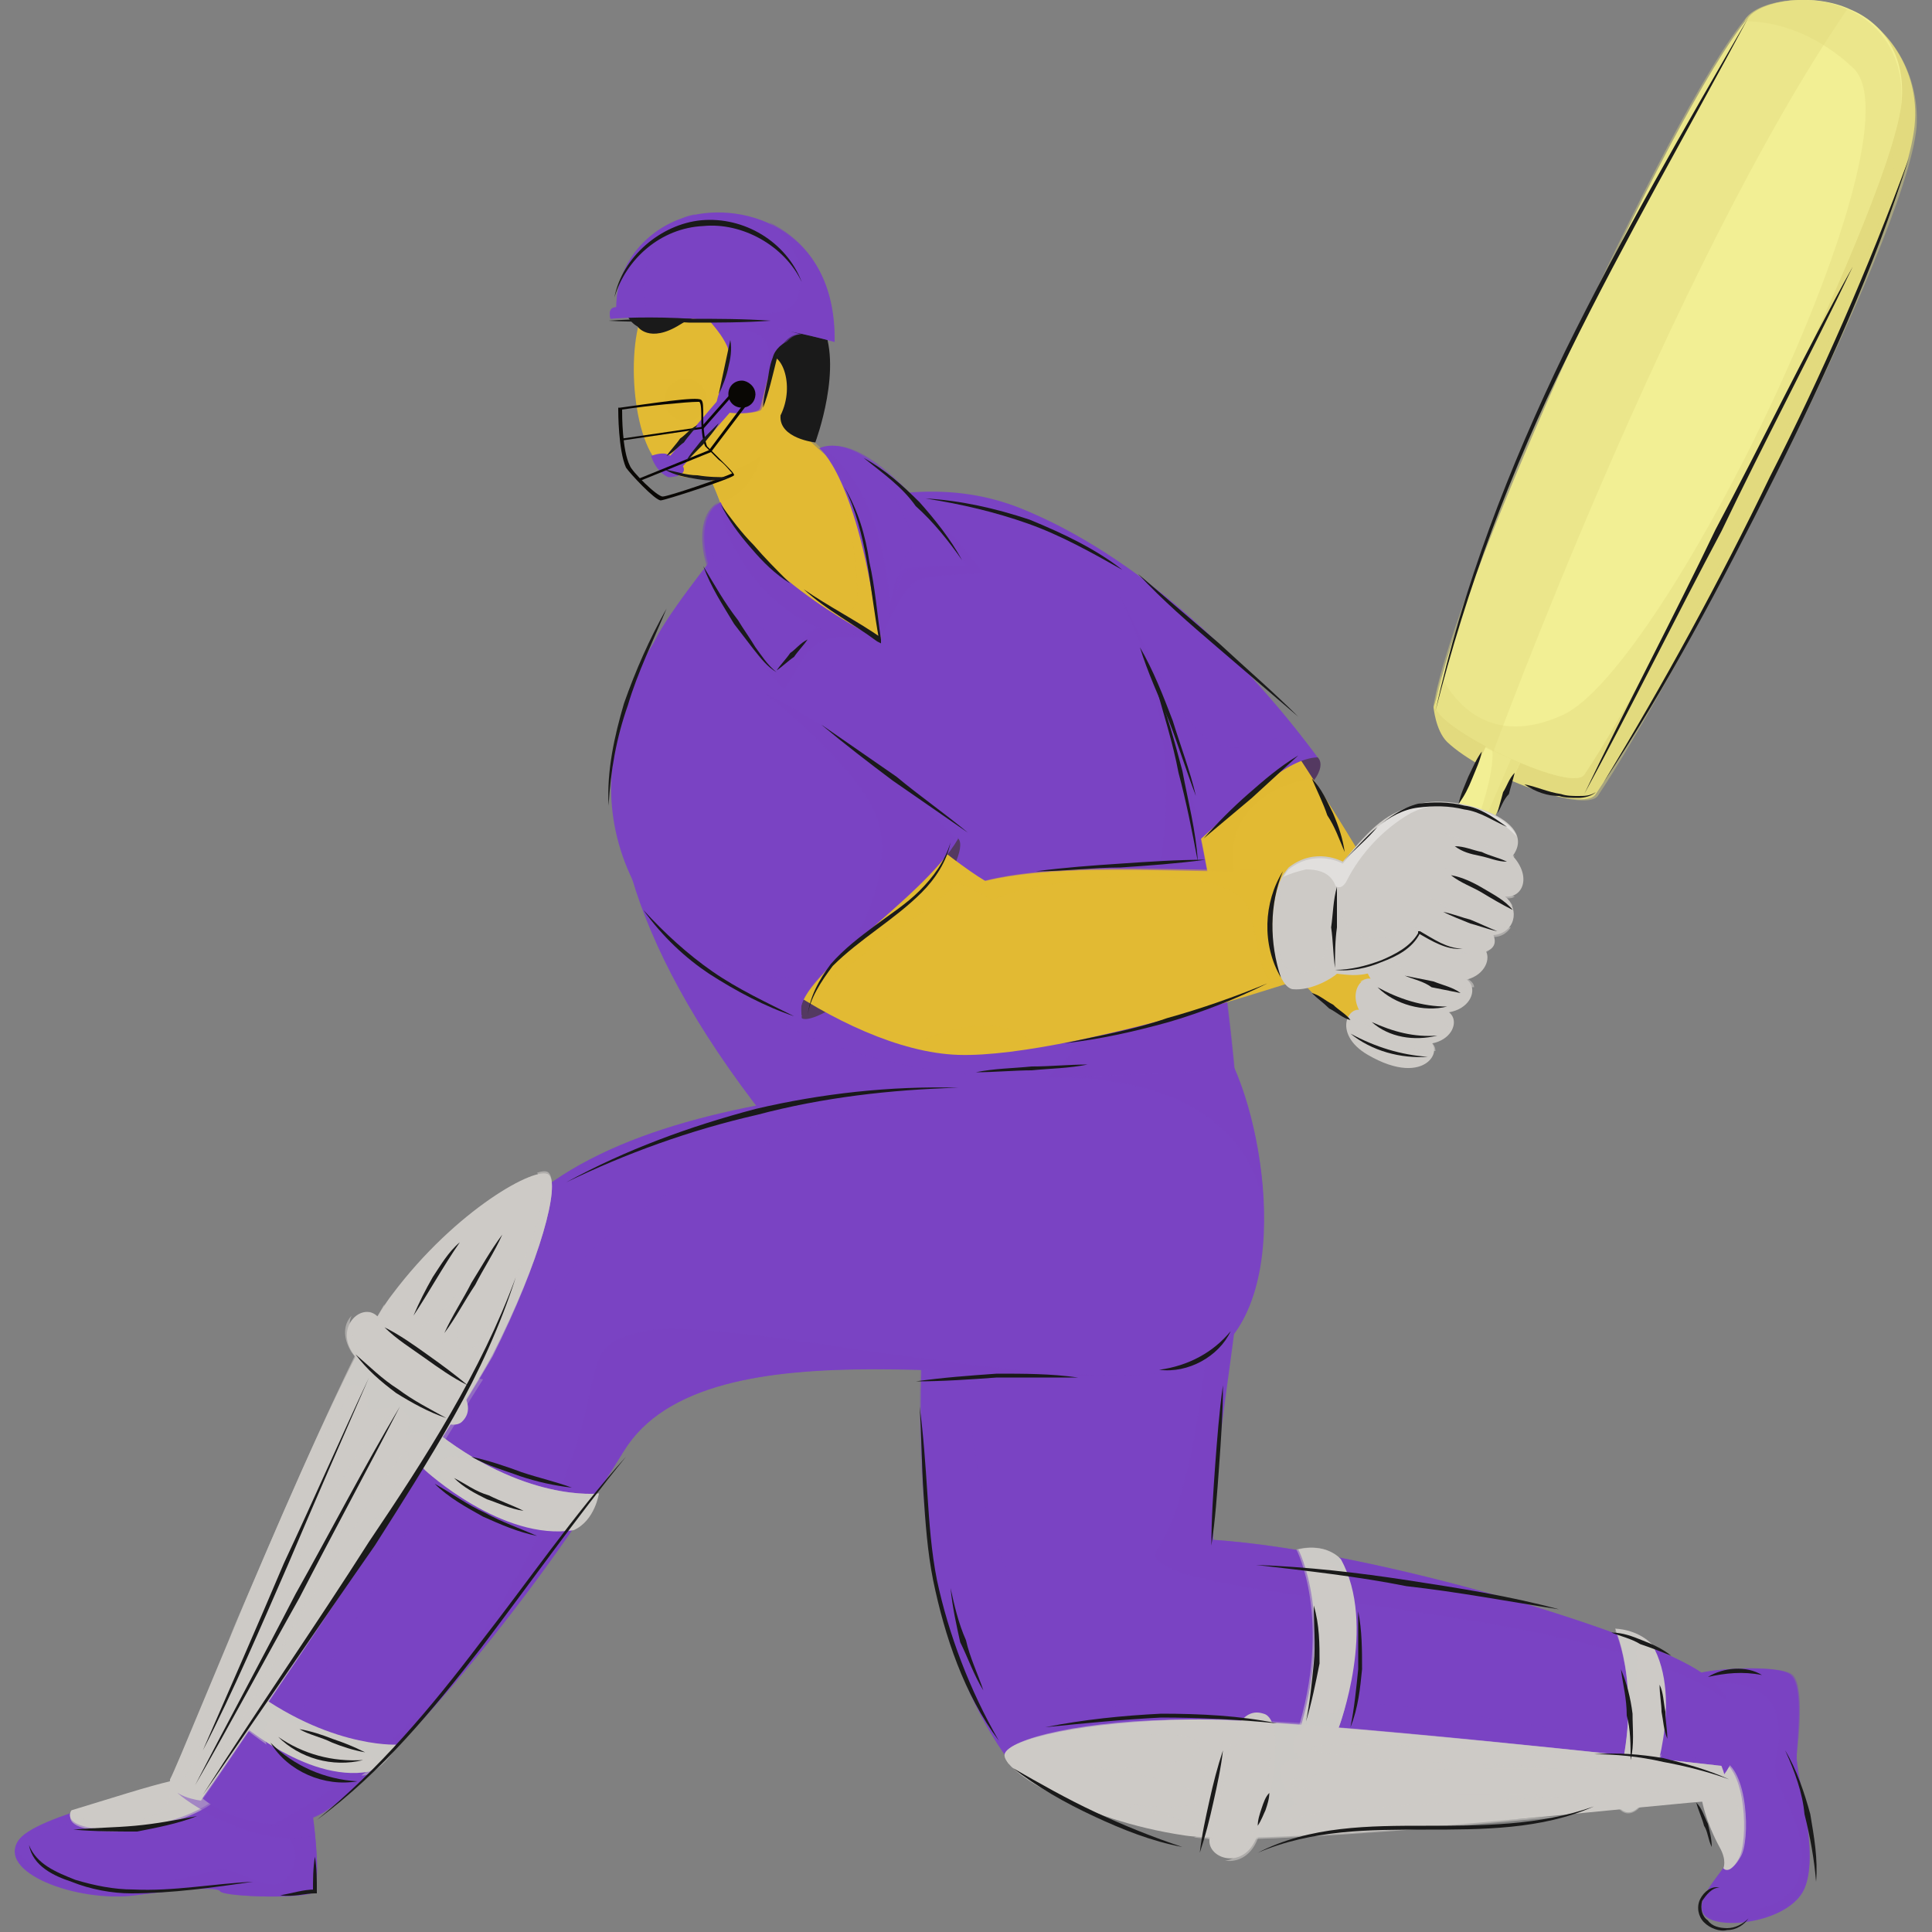 <svg enable-background="new 0 0 100 100" viewBox="0 0 100 100" xmlns="http://www.w3.org/2000/svg"><rect x="0" y="0" width="100" height="100" fill="#808080" stroke="none"/><path d="m87 90.9s2.5 4.9 2.4 5.4-1.8 2-1.2 2.8 3.9.5 5-1c1.2-1.6-.3-6.3-.2-7.2 0-.8.4-3.6-.3-4.2-.6-.6-4.7-.3-5 0 .3 1.8-.6 3.9-.7 4.2z" fill="#7a43c3"/><path d="m89.2 96.7s.3.4.8-.5.4-4.7-1-5.1-1.3 2.1 0 4.5c.4.7.2 1.1.2 1.1z" fill="#cdcac6"/><path d="m89.1 91.1c-1-.3-1.2.9-.8 2.5.1-.3.8-1.2 1.4-.5.7.7.5 3.4-.4 3.4v.1s.3.4.8-.5c.5-.8.4-4.6-1-5z" fill="#cdcac6" opacity=".6"/><path d="m92.8 86.7c-.6-.6-4.7-.3-5 0v.5c1.6-.3 3.9-.1 4.2 1.8.4 2.2-.8 1.7.5 4.3s1.2 5.3-2.1 5.6c-1 .1-1.8 0-2.3-.2 0 .1.1.2.1.3.6.8 3.9.5 5-1 1.2-1.6-.3-6.3-.2-7.2.1-.7.4-3.5-.2-4.1z" fill="#7a43c3" opacity=".5"/><path d="m9.4 92.4s-7.3 1.4-8.4 2.8c-1.3 1.7 3 3.3 6 2.9 3.1-.4 4.3-.4 4.4-.2.3.3 4.6.4 4.9 0 .4-1.5-.4-5.7-.4-6.1-2.6 1-6.5.6-6.5.6z" fill="#7a43c3"/><path d="m1 95.2c-.2.2-.2.4-.2.6.3-.3.7-.5 1-.7 3.5-1.8 7.5-1.8 8.9-1.8.2 0 .4 0 .6-.2s.1-.5-.1-.7c-1.1 0-1.8-.1-1.8-.1s-7.3 1.5-8.4 2.9z" fill="#7a43c3" opacity=".3"/><path d="m3.7 93.7s-.7.9 2 1 6.4-1.5 5.7-2.4-3.4.1-7.7 1.4z" fill="#cdcac6"/><path d="m8.5 92.3c.3.1.5.4.1 1.1-.6 1.2-4.1 1.3-4.9.4-.1.2-.4.9 2 1 2.7.1 6.4-1.5 5.7-2.4-.4-.6-1.4-.5-2.9-.1z" fill="#cdcac6" opacity=".6"/><path d="m11.4 97.9c.3.3 4.6.4 4.9 0 .4-1.5-.4-5.7-.4-6.1-.3.1-.6.2-.9.2l-1.7 2s2.7 1 1.8 2.8c-.8 1.8-2.6-.3-3.9 0s-4.6 1.4-8 .4c-1.2-.3-2-.9-2.4-1.5-.2 1.5 3.5 2.7 6.2 2.4 3.1-.4 4.3-.5 4.4-.2z" fill="#7a43c3" opacity=".5"/><path d="m68.2 39.2s.8.6-1.3 2.3c-2 1.7-9.4 7.5-8.5 4.8s7.4-8 9.8-7.1z" fill="#543961"/><path d="m65.1 36s4.5 6.6 6.2 9.8c1.9 3.1.2 6.2-6.2 3.6-6.4-2.5-8-10.5-6.9-12.2 1-1.6 3.2-5.7 6.9-1.2z" fill="#e2ba33"/><path d="m67.9 40.3c-.9-1.3-1.7-2.6-2.2-3.3l-6.7 3s-.2 1.1-.4 2.4c1 2.7 3 5.7 6.5 7.1.1.1.3.1.4.2-.9-1.8-2-4.6-1.6-6.2.6-2.8 4-3.2 4-3.2z" fill="#e2ba33" opacity=".7"/><path d="m52.2 26.1s8 2.3 16 13.1c-3.1.1-8.3 7.9-11.4 7.3-6.7-.5-4.6-20.4-4.6-20.4z" fill="#7a43c3"/><path d="m66.5 38.6c-.2-1.1-1.2.5-3.3 0s-4.5-6.4-4.5-6.4l-2.6 7.1c.3 1.3.2 4.5.4 7.1h.3c2.5.4 6.4-4.5 9.4-6.5.2-.4.4-.9.3-1.3z" fill="#7a43c3" opacity=".6"/><path d="m88.1 86.6c-2.8-2-16.7-6.3-25.3-6.9-.1-7 3.2-17.2.4-21.7-4-6.5-14-3.5-14.6 1.6-.8 8-2.9 23.1 3.9 31.9 10.7 3.2 32.1 1.2 34.7 1.3 2.7.1 4-4 .9-6.2z" fill="#7a43c3"/><path d="m87.3 92.8c1 .1 1.8-.5 2.2-1.4-26.6-6.3-31.2-2-33.5-3.3s-9.3-16.5-3.5-22c.9-.9-4.3-2.8-4.3-2.8-.9 8.4-1.6 20.6 4.3 28.2 10.8 3.2 32.2 1.1 34.8 1.3z" fill="#7a43c3" opacity=".3"/><path d="m61.5 81.5c.1 0 .2.1.3.1h.1c.1 0 .2 0 .2.1h.1c.1 0 .2 0 .3.1h.1c.1 0 .2 0 .3.1h.1.1c6.5 1.3 21.2 2.2 26.4 6.2-.3-.5-.7-1.1-1.4-1.5-2.8-2-16.7-6.3-25.3-6.9-.1-3.9.9-8.8 1.3-13.1l-1.6 2.7s-.6 7.9-2.6 10.9c-.1.1-.1.2-.1.3 0 .3.5.6 1.3.9.2.1.3.1.4.1z" fill="#7a43c3" opacity=".5"/><path d="m35.6 31c-1.9 2.1-11.7 12.3 11.3 34.9 7.3 2 17.1-.7 17.4-3.3.2-2.5-1.5-28.6-8.5-34.5-6.5-5.4-16-1.6-20.2 2.9z" fill="#7a43c3"/><path d="m57.9 30.8.2.4c1.9 3.8 4.7 13.1-1.8 22.2-3.2 4.5-8.3 6.7-12.9 8.9 1.1 1.2 2.2 2.4 3.5 3.6 7.3 2 17.1-.7 17.4-3.3.2-2.3-1.1-23.1-6.4-31.8z" fill="#7a43c3" opacity=".5"/><path d="m33 46.1c1.6 4.9 5.3 11 12.8 18.6 7.4-.3 16.2-2 14.1-9.1-21 2-26.5-8.3-26.9-9.5z" fill="#7a43c3" opacity=".6"/><path d="m9.2 92.8c.1.2 3.9 3 7.1 2.2-.4-3.6-1.2-4.6-1.2-4.6z" fill="#7a43c3" opacity=".5"/><path d="m63.9 55.3c-8.1.9-28.1-.5-36.5 6.8s-16.1 26.5-17.6 28.6 3.9 5.1 7.1 3c2.5-1.6 9.6-9.2 15.4-18.6 4.3-7 20.9-2.9 28.4-4.1 6.2-1.1 5.2-11.1 3.2-15.7z" fill="#7a43c3"/><path d="m65.4 62.3c-.1-2.6-.7-5.2-1.5-7-2.4.3-5.8.3-9.7.5.3 0 9.7-.7 11.2 6.5z" fill="#7a43c3" opacity=".5"/><path d="m48.9 56.1c-8 .5-16.7 1.8-21.5 6-8.4 7.3-16.1 26.5-17.6 28.6-.8 1.2.4 2.6 2.3 3.3 3.9-5.8 7.3-11.9 10.8-17.9 1.6-2.8 3.1-5.7 5-8.3 3.4-4.8 8.8-7.6 14.2-9.5 2.2-.8 4.6-1.3 6.8-2.2z" fill="#7a43c3" opacity=".3"/><path d="m59.8 71.1c-7.5.7-22.5-3-26.4-2.2-4.6.9-.5 2.7-7.6 14.3-3.9 6.4-8.5 9.6-11.8 11.3 1 0 2-.2 2.8-.7 2.5-1.6 9.6-9.2 15.4-18.6 4.2-6.9 19.7-3.3 27.6-4.1z" fill="#7a43c3" opacity=".5"/><path d="m41.5 52.7s.4.4 2.6-1.2 6.3-7.2 5.5-8.1c-.9-.8-8.7 3.7-8.1 9.3z" fill="#543961"/><path d="m45.5 41.3s3.5 3.1 5.5 4.3c5.8-1.4 15.7.4 20.6-1.2 1.7.4 2.5 3.4.8 4.4-1.3.8-16.7 6-22.8 5.8s-14.3-6.9-15.2-9.7c-1-2.8 3.6-9.4 11.1-3.6z" fill="#e2ba33"/><path d="m47.2 54.1c.8.2 1.6.3 2.4.4 1.1 0 2.5-.1 4-.3-1.4-1.9-4.7-1-6.4-.1z" fill="#e2ba33" opacity=".5"/><path d="m66.9 45c-5.1.2-11.6-.5-16 .6-1.4-.9-3.6-2.7-4.8-3.7-.4 0-.7 0-.7 0l-.9.2 1.6 4.1s2.6-1.6 5.2.4c2.9-1.3 12.4-2.1 13.3.4.6 1.9.5 3.2 1.3 3.9.7-.2 1.3-.4 1.9-.6.1-1.8-.7-4.8-.9-5.3z" fill="#e2ba33" opacity=".5"/><path d="m50.2 45.1c-2-1.4-4.7-3.8-4.7-3.8-7.5-5.7-12.1.8-11.1 3.6.6 1.7 3.8 4.8 7.6 7 1.1-1.9 6-4.4 8.2-6.8z" fill="#e2ba33" opacity=".5"/><path d="m33.5 35.4c-3.1 3.1-3.5 13.2 8 17.2-.7-1.9 6.2-5.9 8.1-9.2-5.5-5.6-13.4-10.7-16.1-8z" fill="#7a43c3"/><path d="m43.4 49.6c2-1.9 5-4.2 6.1-6.2-3-3.1-6.7-6-9.9-7.5.3.2 5.3 4.2 5.9 6.8.5 1.8-.3 5-2.1 6.9z" fill="#7a43c3" opacity=".5"/><path d="m43.4 49.6c-.4.4-.7.6-2.1.9-1.9.4-5.5-.4-7.7-3.4 1.5 2.2 4.1 4.2 7.9 5.5-.3-.7.6-1.7 1.9-3z" fill="#7a43c3" opacity=".6"/><path d="m35.3 21.9s2.7 4.6 2.3 6.1-2.5 3.2-2.7 4c-.2.7 7 2.6 10.6 1.1.4-2.2.4-5 1.1-6.8.2-.5-.1-1-.5-1.1-1.4-.4-3.6-1-5.8-4.5-3.7-3.6-5.7 0-5 1.2z" fill="#e2ba33"/><path d="m45.6 33.1c.5-2.4.3-5.5 1.4-7.4-.1-.1-.3-.3-.4-.5-1-.3-2.9-.6-4.8-2.7l-.1.1s2.5 1.7 2.7 8.5c-.8 1.9-4.5-.2-7.3-1.9-.8 1.1-2 2.2-2.1 2.7-.2.8 6.9 2.7 10.6 1.2z" fill="#e2ba33" opacity=".4"/><path d="m39.4 23.6s-.4 1.9-2.1 2.4c-1.4-3.1-1.8-5.1-1.7-4.8 0 .3 3.8 2.4 3.8 2.4z" fill="#e2ba33" opacity=".7"/><path d="m40.6 22.6c-1.4 1.6-4.8 3-6.4 1.5-1.6-1.4-1.9-7.1-.5-8.7s4.8-1.8 6.5-.4c1.5 1.5 1.8 6 .4 7.6z" fill="#e2ba33"/><path d="m33.7 23.6s.5-.2.8-.1.9.5.9.8c0 .4-.8.4-.8.4s-.6-.2-.9-1.1z" fill="#7a43c3"/><path d="m34.6 23.7 3.6-4.2.5.8-3.5 4z" fill="#7a43c3"/><circle cx="35.5" cy="20.7" fill="#e2ba33" opacity=".7" r="1.1"/><path d="m33 16.9s.6.9 2.2-.1 2.3 0 2.8 1.1-.7 3-.3 3.2.9.1 1.1-.1 0-2.1.8-2.5c.8-.5 1.6 1.4.8 3-.1 1.2 1.8 1.4 1.8 1.4s1.5-4 .3-6.2c1.3-3.7-3.2-5.5-6.7-3.2-2.9-2.2-4.6 2.4-2.8 3.4z" fill="#1a1a1a"/><path d="m82.6 41.1c3.9-5.8 15.9-28.5 16.5-34.6.3-3-1.6-5.3-3.4-6-2-.7-3.8.8-4.6 1.7-4 4.7-14.9 27.5-16.9 34.4 0 0 .1 1.2.7 1.8 1.9 1.8 7.1 3.7 7.7 2.7z" fill="#e2da7e"/><path d="m95.7.5c-.1 0-.3-.1-.4-.1-1 .2-2 .4-2.9.6-.6.4-1.1.8-1.4 1.2-.5.6-1.2 1.6-1.9 2.8l6.5 2.7s2.5-1.8 2.4 1.2c0 3-11.4 25.4-14 29.8-1.1 1.8-1.7 1.6-1-.2-.8-1.8-3-4.9-2.1-8.3.5-2-.8-3.3-2.6-3.7-1.9 4.2-3.4 8-4 10.1 0 0 .1 1.2.7 1.8 1.8 1.8 7 3.7 7.7 2.8 3.9-5.8 15.9-28.5 16.5-34.6.2-3-1.6-5.4-3.5-6.1z" fill="#e2da7e" opacity=".4"/><path d="m79.2 38.4-1.8-.8-7 14.9c-.1 0-.3.1-.3.3-.1.2 0 .5.2.6l1.2.6c.2.1.5 0 .6-.2.1-.1.1-.3 0-.4z" fill="#f2ef94"/><path d="m78.2 39.3s-4.4 10.3-6.2 14c-.4.8-.7.6-.7.6l.2.1c.2.1.5 0 .6-.2.1-.1.1-.3 0-.4l6.8-14.4z" fill="#e2da7e" opacity=".4"/><path d="m77.4 37.6-.3.6c1 2.2-3.2 10.1-4.9 13.6-.5.9-.9 1.5-1.2 1.8l.6.3c.2.1.5 0 .6-.2.1-.1.1-.3 0-.4l7-14.9z" fill="#e2da7e" opacity=".4"/><path d="m82 40.1c3.9-5.8 15.5-28.5 16.4-34.6.3-2.3-.7-4.2-2.6-5-1.9-.9-4.6-.5-5.3.4-4 4.7-15.2 29.4-16.2 35.6-.2 1.1 7 4.6 7.7 3.6z" fill="#f2ef94"/><path d="m95.7.5c-1.9-.9-4.6-.5-5.3.4 0 0-.1.1-.1.2 2 0 4 .9 5.6 2.4 3.8 3.4-9.7 31.1-15 33.5-3.7 1.7-5.6-.6-6.3-2-.2.6-.3 1.1-.3 1.5-.2 1.2 7.1 4.6 7.7 3.6 3.9-5.8 15.5-28.5 16.4-34.6.2-2.3-.8-4.1-2.7-5z" fill="#e2da7e" opacity=".4"/><path d="m90.4.9c-4 4.7-15.2 29.4-16.2 35.6-.1.5 1.4 1.6 3.1 2.4 0 0 9.2-25.1 18.3-38.4-1.8-.9-4.4-.5-5.2.4z" fill="#e2da7e" opacity=".4"/><path d="m70.7 53.1s-3.4-1.3-3.7-3.3c-.3-2.1 2.4-5.9 5.1-3.6 2.7 2.2 1.2 6.3-1.4 6.9z" fill="#e2ba33"/><path d="m73.8 53.8c-1.1-.3-2-.6-3.1-1.4-.9-.6-1.8 1.1.1 2.2 3.1 1.8 4.1-.5 3-.8z" fill="#cdcac6"/><path d="m73.8 53.8c-1.1-.3-2-.6-3.1-1.4-.4-.3-.8-.1-.9.3.3-.1.6.2 2.2 1.1.9.5 1.7.6 2.3.6 0-.3-.2-.5-.5-.6z" fill="#cdcac6" opacity=".6"/><path d="m74.8 52.3c-1.2-.4-2.2-.6-3.5-1.5-1-.7-2 1.3.1 2.5 3.4 2 4.6-.6 3.4-1z" fill="#cdcac6"/><path d="m74.8 52.3c-1.2-.4-2.2-.6-3.5-1.5-.3-.2-.6-.2-.9 0 .3.1 1.1.9 2.7 1.5s1.9.8 2 1.1c.2-.5.1-1-.3-1.1z" fill="#cdcac6" opacity=".6"/><path d="m75.7 50.6c-1.3-.4-2.4-.7-3.8-1.7-1.1-.8-2.2 1.4.1 2.7 3.8 2.2 5-.6 3.7-1z" fill="#cdcac6"/><path d="m71.2 48.8c.9 1.4 2.7 2.3 5.1 2.3 0-.2-.2-.4-.5-.5-1.3-.4-2.4-.7-3.8-1.7-.4-.2-.6-.2-.8-.1z" fill="#cdcac6" opacity=".6"/><path d="m76.5 48.9c-1.3-.4-2.4-.7-3.8-1.7-1.1-.8-2.2 1.4.1 2.7 3.7 2.3 5-.6 3.7-1z" fill="#cdcac6"/><path d="m78.3 44.3c1.4-1.9-3-3.2-4.8-2.7s-2.4 1.1-4 3c0 0-1.4-.8-2.8.3-1.4 1.6-.9 6.1.2 6.3 1 .1 2.1-.6 2.3-.8 1 .1 2.2.4 4.3-1.9 2 1.2 4.3 1.1 3.8-.1 1.1-.1 1.4-1.3.6-2 .9.1 1.4-1 .4-2.1z" fill="#cdcac6"/><path d="m78.5 43.3c-.5-1.3-3.6-2.1-5-1.6-1.8.5-2.4 1.1-4 3 0 0-1.4-.8-2.8.3-.1.1-.2.3-.3.4.4-.2.8-.3 1.2-.4.5 0 1.1.1 1.4.6.1.1.1.3.2.3.2.1.4-.1.5-.3.7-1.4 1.9-2.7 3.3-3.5 1.9-1 4.3-.1 5.5 1.2z" fill="#fff" opacity=".4"/><path d="m74.7 43.1s3.9 1.7 4 1.9c-.1-.2-.2-.4-.4-.6 0 0 .1-.1.1-.1z" fill="#cdcac6" opacity=".6"/><path d="m78.3 46.9c-.1-.2-.2-.3-.3-.4.1 0 .3 0 .4-.1-1.5-.4-3.6-1.5-3.6-1.5z" fill="#cdcac6" opacity=".6"/><path d="m77.3 48.5c.4 0 .7-.2.9-.5-.9.1-2.3-.6-4.3-1.6.9.6 3.4 2.1 3.4 2.1z" fill="#cdcac6" opacity=".6"/><path d="m73.5 48.5c1.4.8 2.9 1.1 3.6.7-1.9.7-3.4-1.3-3.8-1.2-.3.1-4 2.1-4.1-2.1-.1 2.8-.8 4.9-2.3 4.4s-.4-5.1-.4-5.2c-1.1 1.8-.6 5.9.4 6s2.1-.6 2.3-.8c1 .2 2.3.5 4.3-1.8z" fill="#cdcac6" opacity=".6"/><path d="m69.3 89.4s2-5.3.1-8.7c-.9-.9-2.2-.5-2.2-.5s1.9 3.6 0 9.6c1 2.1 2.1-.4 2.1-.4z" fill="#cdcac6"/><path d="m67.1 80.2s1.9 3.6 0 9.6c1.1 2 2.2-.4 2.2-.4s.2-.5.4-1.4c0 0-.7 1.3-1.4.4s.3-3.7-.3-6.1 1.3-1.9 2 .3c-.1-.7-.4-1.4-.7-2-.9-.8-2.2-.4-2.2-.4z" fill="#cdcac6" opacity=".5"/><path d="m85.4 92.7s1.8-4.7.1-7.6c-.8-.8-1.9-.8-1.9-.8s1.6 3.5-.1 8.8c.9 1.8 1.9-.4 1.9-.4z" fill="#cdcac6"/><path d="m83.5 93.2c.9 1.7 1.9-.4 1.9-.4s.3-.8.6-2c0 0-.8.8-1.3.2-.6-.6.2-4.5 0-5.4-.1-.5.5-.4 1 0-.1-.1-.1-.3-.2-.4-.8-.8-1.9-.8-1.9-.8s1.6 3.4-.1 8.8z" fill="#cdcac6" opacity=".5"/><path d="m89.1 91.4s-22.3-2.5-27.5-2.4c-5.5.1-9.4 1-9.6 1.8s3.9 3.4 9.3 4.2c4.6.7 26.1-1.8 27.6-1.8.9-.2.2-1.8.2-1.8z" fill="#cdcac6"/><g fill="#cdcac6" opacity=".6"><path d="m86 91.6c1.7 0 2.8.1 2.8.1s-1.1 0-2.8-.1z"/><path d="m88.3 92.7h.3s-.2 0-.3 0z"/><path d="m65.1 89.1-.7 6.1c4-.1 10.3-.6 15.6-1.1s-13.4 1.1-13.3.2 19.1-1.5 21.6-1.6c-2.4.1-21.1.6-21.5-.4-.4-.9 13.2-.8 19.2-.7-5.7-.1-18-.5-18.1-1.1-.2-.8 21.2.9 21.2.9s-15.9-1.8-24-2.3z"/><path d="m62.1 91.6c1.4 1.6-.4 2.2-.4 2.2s1.3.5.8 1.4c1.1 0 2.5 0 4.2-.1-.3-.3-1.1-1.2.4-1.7-1.3-1.6-1-2.4.3-2.4-.9-.5-.3-1.3.3-1.8-1.8-.1-3.4-.2-4.7-.2 0 0 1 1.9-.9 2.6z" opacity=".5"/></g><path d="m52 90.8c0 .1.1.3.2.5.1-.3 1.1-1.9 8.3-1.5 3 0 2 2.2-4.7 1.6 9 1 7.2 2.9 1.5 1.8 2.4.7 6.3 1.3 4.5 1.9.6.1 1.4.1 2.4.1.1-.2.2-.5.2-.8.2-1.1.4-3.4.5-5.3-1.3-.1-2.5-.1-3.3-.1-5.5 0-9.4 1-9.6 1.8z" fill="#cdcac6" opacity=".6"/><path d="m65 95.2c.8-1.7 1.6-6.2.4-6.5-2.1-.7-2.3 4.9-2.8 6.5-.1 1 1.7 1.6 2.4 0z" fill="#cdcac6"/><path d="m62.7 95.2v.4c-.1-.3 1.3-6.9 2.2-6.6.9.2 1.2 2.3.2 5.2-.6 1.7-1.3 2.1-1.7 2.1.5.1 1.2-.1 1.6-.9.8-1.7 1.6-6.2.4-6.5-2-.9-2.3 4.7-2.7 6.3z" fill="#cdcac6" opacity=".6"/><path d="m37.1 28.6s-2.9 3.6-3.3 4.8c2.1 1.8 9.3 2.3 11.8-.2-2.7-1.1-8.5-4.6-8.5-4.6z" fill="#7a43c3"/><path d="m36.9 29.8s1.7 3.9 3.7 5.9c1.3-2 1.3-3.3 5-2.5-3.9-1.7-8.4-5-8.4-5z" fill="#7a43c3" opacity=".5"/><path d="m37.3 26s-1.1.4-.8 2.5c.3 2 2.1 4.4 3.9 6.2 1.1-1.7 1.5-2.2 2.1-2.2.7 0 3 .6 3 .6s-6.2-3-8.2-7.1z" fill="#7a43c3"/><path d="m37.3 26s-.1 0-.1.1c.1.7 1.2 4.8 5.4 6.5.7 0 3 .6 3 .6s-6.3-3.1-8.3-7.2z" fill="#7a43c3" opacity=".5"/><path d="m42.5 32.6c-1.2 0-2.7 1.2-4.5-1.6-2.4-3.8-.8-5-.8-5s-1.1.4-.8 2.5c.3 2 2.1 4.4 3.9 6.2 1.1-1.6 1.6-2.1 2.2-2.1z" fill="#7a43c3" opacity=".6"/><path d="m45.6 33.1s1-2.7 2-3.1c.9-.3 3.3-.3 3.3-.3s-1.1-1.7-3.8-4.2c-2.4 1.2-1.5 7.6-1.5 7.6z" fill="#7a43c3" opacity=".5"/><path d="m42.4 23.2s2 1.4 3.1 9.9c.8-1.7.6-3.6 1.5-3.7s3-.1 3-.1-4.8-7.3-7.6-6.1z" fill="#7a43c3"/><path d="m45.6 33.1c.2-.5.4-1 .5-1.5-.5-7.1-3.6-8.4-3.6-8.4s2 1.4 3.1 9.9z" fill="#7a43c3" opacity=".5"/><path d="m50.1 29.3s-4.7-7.2-7.5-6.1c.2 0 2.9-.2 4.6 4.5.3 1.1-.6.4-.8 2.9v.1c.2-.7.3-1.2.8-1.2.8-.2 2.9-.2 2.9-.2z" fill="#7a43c3" opacity=".6"/><path d="m12.1 88.9s3.7 3.4 7 2.8c1-.5 1.4-1.4 1.4-1.4s-3.8.2-8.2-3.4c-1.9.3-.2 2-.2 2z" fill="#cdcac6"/><path d="m12.4 87c-2 .2-.3 2-.3 2s.7.6 1.7 1.3c0 0-.4-1 .3-1.3s4.1 1.8 5 1.9c.5.1.2.6-.4 1 .1 0 .3 0 .4-.1 1-.5 1.4-1.4 1.4-1.4s-3.8.1-8.1-3.4z" fill="#cdcac6" opacity=".5"/><path d="m22 76.1s4 3.7 7.7 3.1c1.1-.5 1.3-1.9 1.3-1.9s-3.9.5-8.7-3.4c-2.1.3-.3 2.2-.3 2.2z" fill="#cdcac6"/><path d="m31 77.3s-3.9.5-8.7-3.4c-2.1.3-.3 2.1-.3 2.1s.4.4 1.1.8c0 0-.9-1.1.1-1.4s3.1 1.5 5.5 1.9c2.3.3 1.2 1.8-.9 1.7.7.1 1.3.2 2 0 .9-.4 1.2-1.7 1.2-1.7z" fill="#cdcac6" opacity=".5"/><path d="m10.4 93.2s12.7-18.6 15.1-23.1c2.5-4.9 3.5-8.8 2.9-9.3s-4.8 1.8-8.1 6.2c-2.9 3.7-10.8 23.8-11.5 25.1-.1.9 1.6 1.1 1.6 1.1z" fill="#cdcac6"/><g fill="#cdcac6" opacity=".6"><path d="m11.6 90.3c-.8 1.5-1.4 2.5-1.4 2.5s.6-1 1.4-2.5z"/><path d="m9.6 91.8c-.1.1-.1.2-.1.2s0 0 .1-.2z"/><path d="m23.7 73.1-5.1-3.4c-1.8 3.6-4.3 9.4-6.4 14.3s5.3-12.3 6.1-11.8c.7.5-7.7 17.6-8.7 19.8 1.1-2.2 9.4-18.9 10.5-18.7 1 .1-5.5 12-8.5 17.3 2.8-4.9 8.9-15.6 9.5-15.5.9.2-10.8 18.3-10.8 18.3s9.2-13.4 13.4-20.3z"/><path d="m22.9 69.3c-2.1.4-1.7-1.3-1.7-1.3s-1 .9-1.6.1c-.6.9-1.2 2.2-1.9 3.7.5-.1 1.6-.4 1.3 1.2 2-.4 2.5.2 2 1.3.9-.5 1.3.3 1.5 1.1 1-1.6 1.8-2.9 2.5-4-.2-.1-2.3-.1-2.1-2.1z" opacity=".5"/></g><path d="m28.4 60.7c-.1-.1-.3-.1-.6 0 .2.3 1.2 1.8-2.6 8.1-1.4 2.6-2.9.7.8-4.9-5.1 7.4-5.9 5-2.3.5-1.8 1.8-4.1 5-3.8 3.1-.3.5-.7 1.2-1.2 2.1.1.2.3.4.6.6.9.7 2.8 2 4.4 3 .8-1.3 1.4-2.3 1.8-3 2.5-5 3.5-8.9 2.9-9.5z" fill="#cdcac6" opacity=".6"/><path d="m18.3 70.1c1.1 1.5 4.7 4.3 5.6 3.5 1.6-1.5-3.2-4.4-4.4-5.5-.8-.7-2.2.6-1.2 2z" fill="#cdcac6"/><path d="m19.4 68.1c-.1-.1-.2-.2-.3-.2.3 0 5.4 4.4 4.8 5-.6.7-2.7 0-4.7-2.3-1.2-1.4-1.2-2.1-1-2.5-.4.4-.5 1.1 0 1.9 1.1 1.5 4.7 4.3 5.6 3.5 1.7-1.4-3.2-4.3-4.4-5.4z" fill="#cdcac6" opacity=".6"/><path d="m35.8 15.6c0 .1 1.6 1.5 1.9 2.5s-1 2.8-.5 3.1 1.9.2 2.1 0 .6-3.9 2.1-3.9z" fill="#7a43c3"/><path d="m36.1 15.9c.3.3.9.9 1.3 1.5.2-.3.7-.5 1.6-.2 1.8.6.1 3.9-.7 4.2.5 0 1.1-.1 1.1-.2.2-.2.6-3.9 2.1-3.9l-5.2-1.5c-.1 0-.2 0-.2.1z" fill="#7a43c3" opacity=".5"/><path d="m31.6 16.5s5.4-.5 11.6 1.2c.1-6.1-5.1-7.4-7.9-6.4-2 .7-3.4 2.5-3.4 4.6-.5 0-.3.6-.3.6z" fill="#7a43c3"/><path d="m34 16.4c2.2 0 5.6.3 9.2 1.3 0-3.4-1.5-5.3-3.4-6.2 1.2 1 2.1 2.4 1.4 4.1-.9 1.2-3 .2-7.2.8z" fill="#7a43c3" opacity=".5"/><path d="m36 11.1c-.2 0-.5.1-.7.2-2 .7-3.4 2.5-3.4 4.6-.5 0-.3.6-.3.6s.8-.1 2-.1c-.4-1-.9-3.6 2.4-5.3z" fill="#7a43c3" opacity=".6"/><path d="m34.2 25.9c-.3 0-1.6-1.4-1.8-1.7-.4-.9-.4-2.9-.4-3v-.1h.1c1.5-.2 4-.6 4.2-.4.1.1.1.3.1 1 0 .5.1 1.2.2 1.4.1.1.4.4.7.7.5.5.7.7.7.8-.2.2-3.6 1.3-3.8 1.3zm-2-4.7c0 .3 0 2.1.4 2.9.1.3 1.4 1.6 1.7 1.6s3.2-1 3.6-1.2c-.1-.1-.4-.5-.7-.7-.3-.3-.6-.6-.7-.7-.1-.2-.2-.7-.2-1.4 0-.4 0-.8-.1-.9 0 0 0 0-.1 0-.5 0-2.6.2-3.9.4z" fill="#090704"/><path d="m33.1 24.9-.1-.1 3.7-1.5 2.1-2.8h-.9l-1.5 1.7h-.1l-4.1.6v-.1l4.1-.6 1.5-1.7h1.3l-.1.1-2.2 2.9z" fill="#090704"/><path d="m39.1 20.4c0 .4-.3.7-.7.7s-.7-.3-.7-.7.3-.7.7-.7c.3 0 .7.3.7.7z" fill="#090704"/><g fill="#1a1a1a"><path d="m10.5 92.9c2.8-4.4 5.8-8.7 8.6-13.1 2.9-4.3 5.8-8.8 7.6-13.7-.8 2.5-1.9 4.9-3.2 7.2s-2.7 4.5-4.1 6.7c-3 4.3-5.9 8.6-8.9 12.9z"/><path d="m16.4 94.2c3.2-2.6 5.9-5.8 8.4-9.1 2.5-3.2 4.9-6.7 7.6-9.7-2.6 3.2-5 6.6-7.5 9.9-2.5 3.2-5.1 6.4-8.5 8.9z"/><path d="m74.3 36.8c1.4-6.4 3.8-12.6 6.7-18.6 2.9-5.9 6.2-11.6 9.5-17.3-3.1 5.8-6.4 11.5-9.3 17.4-3 6-5.3 12.2-6.9 18.5z"/><path d="m82 41.1c2.2-4.6 4.6-9.1 6.8-13.7 2.4-4.5 4.6-9.1 7.1-13.6-2.2 4.6-4.6 9.1-6.8 13.7-2.4 4.5-4.6 9-7.1 13.6z"/><path d="m83 40.5c3.1-5.1 6-10.4 8.6-15.8 2.7-5.3 5.1-10.8 7.2-16.5-1.8 5.7-4.3 11.2-7 16.6s-5.5 10.7-8.8 15.7z"/><path d="m33.3 47.1c1.1 1.2 2.3 2.3 3.6 3.2s2.8 1.6 4.2 2.3c-1.5-.5-3-1.3-4.4-2.2-1.2-.8-2.4-1.9-3.4-3.3z"/><path d="m42.5 37.5 3.9 2.7c1.2 1 2.5 1.9 3.7 2.9-1.3-.9-2.6-1.8-3.9-2.7-1.2-.9-2.5-1.9-3.7-2.9z"/><path d="m18.4 70.1c.7.6 1.4 1.3 2.2 1.8.8.6 1.6 1 2.5 1.5-.9-.3-1.8-.8-2.6-1.3-.8-.6-1.5-1.2-2.1-2z"/><path d="m19.9 68.7c.8.4 1.5.9 2.2 1.4s1.4 1 2.1 1.6c-.8-.4-1.5-.9-2.2-1.4s-1.5-1-2.1-1.6z"/><path d="m23 69c.4-.9 1-1.8 1.4-2.6.5-.8 1-1.7 1.6-2.5-.4.9-1 1.8-1.4 2.6-.6.9-1 1.7-1.6 2.5z"/><path d="m21.4 68.1c.3-.7.6-1.3 1-2 .4-.6.8-1.3 1.4-1.8-.9 1.3-1.6 2.6-2.4 3.8z"/><path d="m10.5 90.6c1.4-3.2 2.8-6.4 4.2-9.7 1.5-3.2 2.9-6.4 4.4-9.6-1.4 3.2-2.8 6.4-4.2 9.7-1.4 3.2-2.8 6.5-4.4 9.6z"/><path d="m10.1 92.4c1.7-3.3 3.5-6.6 5.2-9.9 1.8-3.2 3.5-6.5 5.4-9.7-1.7 3.3-3.5 6.6-5.2 9.9-1.8 3.2-3.5 6.4-5.4 9.7z"/><path d="m47.4 71.5c1.4-.2 2.8-.3 4.2-.4 1.4 0 2.8 0 4.2.2-1.4 0-2.8 0-4.2 0-1.4.1-2.8.2-4.2.2z"/><path d="m49.2 82.2c.2.9.4 1.8.8 2.7.2.9.6 1.7.9 2.6-.5-.8-.8-1.7-1.2-2.5-.2-.9-.4-1.8-.5-2.8z"/><path d="m52.4 91.5c1.4.8 2.8 1.6 4.3 2.3s3 1.3 4.5 1.8c-1.6-.3-3.1-.9-4.6-1.6s-2.9-1.5-4.2-2.5z"/><path d="m63.3 90.6c-.1.9-.3 1.8-.5 2.7s-.4 1.7-.7 2.6c.1-.9.3-1.8.5-2.7s.4-1.7.7-2.6z"/><path d="m65.1 94.5c0-.3.1-.6.2-.9s.2-.6.4-.8c0 .3-.1.6-.2.9-.1.2-.2.5-.4.8z"/><path d="m65.1 95.9c2.7-1.4 5.8-1.4 8.7-1.4s5.9 0 8.7-1c-2.7 1.2-5.8 1.2-8.7 1.2s-5.9 0-8.7 1.2z"/><path d="m87.8 93.3c.3.3.4.7.6 1.1.1.4.2.8.2 1.2-.2-.4-.2-.8-.4-1.1-.1-.4-.3-.8-.4-1.2z"/><path d="m89 97.7c-.4 0-.7.4-.9.7-.1.4 0 .8.3 1 .2.3.6.4 1 .4s.8-.2 1.1-.5c-.2.3-.6.6-1.1.6-.4.1-.9-.1-1.2-.4s-.4-.8-.2-1.2.6-.7 1-.6z"/><path d="m92.4 90.6c.6 1 1 2.2 1.3 3.3.2 1.2.4 2.3.3 3.5-.1-1.2-.3-2.3-.6-3.5-.1-1.1-.5-2.2-1-3.3z"/><path d="m65 81c2.7.1 5.3.4 7.9.8s5.2.8 7.8 1.5c-2.6-.4-5.2-.9-7.9-1.2-2.5-.5-5.2-.8-7.8-1.1z"/><path d="m60 70.9c1.5-.2 2.8-.9 3.7-2-.6 1.3-2.2 2.2-3.7 2z"/><path d="m50.5 55.5c1-.2 1.9-.2 2.9-.3 1 0 1.9-.1 2.9-.1-1 .2-1.9.2-2.9.3-.9 0-1.9.1-2.9.1z"/><path d="m53.6 45.1c1.5-.2 2.9-.3 4.4-.4s2.9-.2 4.4-.2c-1.5.2-2.9.3-4.4.4-1.4 0-2.9.2-4.4.2z"/><path d="m58.9 29.7c1.4 1.2 2.8 2.4 4.2 3.6 1.4 1.3 2.8 2.5 4.1 3.8-1.4-1.2-2.8-2.4-4.2-3.6s-2.8-2.4-4.1-3.8z"/><path d="m59 33.5c.7 1.2 1.2 2.5 1.7 3.8.4 1.3.9 2.6 1.2 3.9-.5-1.3-.9-2.6-1.4-3.9-.5-1.2-1.1-2.5-1.5-3.8z"/><path d="m67.9 40.3c.5.5.8 1.2 1.1 1.8.3.7.5 1.3.6 2-.3-.7-.5-1.3-.9-1.9-.2-.6-.5-1.2-.8-1.9z"/><path d="m69.1 50.2c.8 0 1.6-.2 2.4-.5.7-.3 1.5-.7 1.9-1.4v-.1h.1c.7.4 1.4.9 2.2.9-.8.1-1.6-.4-2.3-.8h.1c-.4.8-1.2 1.2-2 1.5-.7.3-1.6.5-2.4.4z"/><path d="m74.7 47.2c.5.1 1 .3 1.4.4.5.2.9.4 1.4.6-.5-.1-1-.3-1.4-.4-.5-.2-1-.4-1.4-.6z"/><path d="m75.1 45.3c.6.1 1.2.4 1.7.7s1.1.6 1.5 1.1c-.6-.3-1.1-.6-1.6-.9s-1.1-.5-1.6-.9z"/><path d="m75.3 43.8c.5 0 .9.2 1.4.3.4.2.9.3 1.3.5-.5 0-.9-.2-1.4-.3s-.9-.2-1.3-.5z"/><path d="m69.6 44.5c.6-.6 1.1-1.2 1.7-1.7s1.3-1 2.1-1.2c.8-.1 1.6-.1 2.4.1.8.1 1.5.6 2.2 1.1-.7-.3-1.4-.8-2.2-.9-.8-.2-1.6-.2-2.4-.1s-1.5.5-2.1 1c-.5.6-1.1 1.1-1.7 1.7z"/><path d="m71.3 51.1c1.1.6 2.3 1 3.6 1-1.2.3-2.7-.1-3.6-1z"/><path d="m72.7 50.5c.5.1 1 .2 1.5.3.5.2 1 .3 1.4.6-.5-.1-1-.2-1.5-.3-.4-.3-.9-.4-1.4-.6z"/><path d="m71 52.9c1.1.5 2.2.8 3.4.7-1.2.3-2.5.1-3.4-.7z"/><path d="m69.9 53.5c1.3.7 2.6 1.1 4 1.2-1.4.1-2.9-.3-4-1.2z"/><path d="m31.5 41.7c-.1-1.8.3-3.6.8-5.3.6-1.7 1.3-3.3 2.2-4.9-.7 1.7-1.5 3.3-2 5-.6 1.7-.9 3.4-1 5.2z"/><path d="m40.2 34.8c-.5-.3-.8-.7-1.2-1.2-.3-.4-.7-.9-1-1.3-.6-1-1.2-1.9-1.6-3 .6 1 1.1 1.9 1.8 2.8.3.5.6.9.9 1.4.3.4.6.9 1.1 1.3z"/><path d="m41.6 30.5c1.3.9 2.7 1.6 4 2.5l-.1.1c-.5-2.7-.6-5.5-1.8-7.9.7 1.2 1.1 2.5 1.3 3.9.3 1.3.4 2.7.6 4v.2l-.2-.1c-1.2-.9-2.6-1.6-3.8-2.7z"/><path d="m44.7 23.7c1.1.6 2 1.4 2.9 2.3.8.9 1.6 1.9 2.2 3-.7-1-1.5-2-2.4-2.8-.7-1-1.7-1.7-2.7-2.5z"/><path d="m31.8 15.4c.4-2.1 2.4-3.8 4.5-4 2.2-.2 4.4 1.1 5.2 3.2-.9-1.9-3.1-3.1-5.1-2.9-2.2.1-4 1.7-4.6 3.7z"/><path d="m31.5 16.6c1.4-.1 2.8-.1 4.2-.1s2.8 0 4.2.1c-1.4.1-2.8.1-4.2.1-1.3-.1-2.8 0-4.2-.1z"/><path d="m39.5 21.1c0-.4.1-.8.2-1.3.1-.4.1-.8.3-1.3.1-.4.5-.8 1-.9.4-.1.9 0 1.2.3-.7-.5-1.8-.1-2 .7s-.4 1.7-.7 2.5z"/><path d="m37.2 20.4c.1-.5.2-.9.3-1.4s.2-.9.3-1.4c.1.5 0 1-.1 1.4-.1.5-.3 1-.5 1.4z"/><path d="m40.2 34.7c.2-.3.5-.6.7-.9.3-.2.5-.5.9-.7-.2.3-.5.6-.7.9-.3.2-.6.5-.9.7z"/><path d="m41.8 52.6c.1-1 .6-1.9 1.2-2.7.7-.8 1.5-1.4 2.3-2s1.6-1.1 2.3-1.8 1.3-1.5 1.6-2.5c-.2 1-.8 1.9-1.5 2.6s-1.5 1.3-2.3 1.9-1.6 1.2-2.3 1.9c-.6.8-1.2 1.7-1.3 2.6z"/><path d="m55.1 54c1.8-.4 3.6-.7 5.3-1.3 1.8-.5 3.5-1.1 5.2-1.8-1.6.8-3.4 1.5-5.1 2-1.8.5-3.6.9-5.4 1.1z"/><path d="m29.3 61.2c3.1-1.7 6.4-2.9 9.8-3.8 3.4-.8 7-1.2 10.5-1.1-3.5.1-7 .5-10.4 1.4-3.5.8-6.8 2-9.9 3.5z"/><path d="m51.7 90.1c-1.8-2.4-2.8-5.4-3.4-8.3-.3-1.5-.4-3-.5-4.5s-.1-3-.2-4.5c.2 1.5.3 3 .4 4.5s.2 3 .5 4.5c.6 2.8 1.7 5.7 3.2 8.3z"/><path d="m22.5 76.8c.9.5 1.7 1.1 2.6 1.5.9.5 1.8.8 2.7 1.2-1-.2-1.9-.6-2.8-1-.9-.5-1.8-1-2.5-1.7z"/><path d="m24.4 75.4c.9.2 1.8.5 2.6.8.9.3 1.8.5 2.6.8-.9-.1-1.8-.3-2.7-.6-.8-.3-1.6-.5-2.5-1z"/><path d="m23.5 76.5c.6.3 1.1.7 1.8.9.6.3 1.2.5 1.8.8-.7-.1-1.3-.4-1.9-.6-.6-.3-1.2-.6-1.7-1.1z"/><path d="m14.4 89.9c1.3.9 2.8 1.3 4.4 1.2-1.6.4-3.3-.1-4.4-1.2z"/><path d="m14 90.2c1.2 1.2 2.8 1.9 4.5 2-1.7.3-3.6-.5-4.5-2z"/><path d="m15.5 89.5c.6.1 1.2.3 1.7.5.6.2 1.1.4 1.7.7-.6-.1-1.2-.3-1.7-.5-.6-.3-1.2-.4-1.7-.7z"/><path d="m3.8 94.7c1.1-.1 2.1-.1 3.2-.2s2.1-.3 3.2-.5c-1 .4-2.1.6-3.1.8-1.1 0-2.2 0-3.3-.1z"/><path d="m1.5 95.5c.4 1 1.4 1.4 2.4 1.8 1 .3 2 .5 3 .5 2.1.1 4.1-.3 6.2-.4-2.1.3-4.2.6-6.3.6-1 0-2.1-.2-3.1-.6-.9-.3-2-.8-2.2-1.9z"/><path d="m14.5 98.1c.6-.1 1.2-.3 1.8-.3l-.1.1c0-.6 0-1.2.1-1.8.1.6.1 1.2.1 1.8v.1h-.1c-.5 0-1.1.2-1.8.1z"/><path d="m62.3 43.4c.7-.8 1.5-1.6 2.3-2.3s1.6-1.4 2.6-2l-2.4 2.2z"/><path d="m63.3 71.7c0 1.4-.1 2.8-.2 4.2s-.2 2.8-.4 4.1c0-1.4.1-2.8.2-4.2.1-1.3.2-2.7.4-4.1z"/><path d="m54.1 89.4c2-.4 4-.6 6-.7 2 0 4.1.1 6 .5-2-.2-4-.3-6-.3-2 .1-4 .3-6 .5z"/><path d="m67.6 89.1c.2-1 .3-2 .4-3s0-2 0-3c.3 1 .3 2 .3 3-.2 1-.4 2-.7 3z"/><path d="m70.3 83.4c.2 1 .2 2 .2 3-.1 1-.2 2-.6 3 .2-1 .3-2 .4-3 0-1 0-2 0-3z"/><path d="m83.9 86.4c.3.7.5 1.5.6 2.3 0 .8.1 1.6-.1 2.4 0-.8 0-1.6-.2-2.3 0-.9-.2-1.6-.3-2.4z"/><path d="m85.9 87.2c.2.4.2.9.3 1.4 0 .5.1.9.1 1.4-.2-.5-.2-.9-.3-1.4 0-.4-.1-.9-.1-1.4z"/><path d="m82.5 90.8c1.2-.1 2.4 0 3.6.2 1.2.3 2.3.6 3.4 1.1-1.1-.4-2.3-.7-3.4-.9-1.3-.3-2.5-.4-3.6-.4z"/><path d="m83.4 84.5c.6 0 1.1.2 1.6.4s1 .4 1.5.8c-.5-.2-1-.4-1.6-.6-.5-.3-1-.4-1.5-.6z"/><path d="m88.4 86.8c.8-.5 2-.6 2.8-.1-1-.2-1.9-.1-2.8.1z"/><path d="m59.8 35.4c.6 1.5 1 3 1.4 4.5.3 1.6.7 3.1.8 4.7-.3-1.6-.6-3.1-1-4.6-.3-1.6-.8-3.1-1.2-4.6z"/><path d="m47.9 25.8c1.8.1 3.6.5 5.4 1.1 1.7.7 3.4 1.5 4.8 2.6-1.6-.9-3.2-1.8-4.9-2.4s-3.4-1-5.3-1.3z"/><path d="m34.4 24.3c.6.1 1.1.3 1.7.3.6.1 1.1.1 1.7.1-.6.2-1.1.2-1.7.1s-1.2-.2-1.7-.5z"/><path d="m35.5 23.9c.2-.4.5-.7.8-1.1.3-.3.6-.6.9-.9-.2.4-.5.7-.8 1.1-.3.3-.6.6-.9.9z"/><path d="m34.5 23.6c.2-.3.5-.6.7-.9.3-.2.5-.5.9-.7-.2.3-.5.6-.7.9-.3.2-.5.5-.9.7z"/><path d="m37.3 26.1c.5.7 1.1 1.5 1.7 2.1.6.7 1.2 1.3 1.9 2-.8-.5-1.4-1.1-2-1.8-.7-.8-1.2-1.5-1.6-2.3z"/><path d="m66.3 50.6c-1-1.7-.9-3.9.1-5.5-.7 1.7-.7 3.7-.1 5.5z"/><path d="m69.1 50.1c-.1-.7-.1-1.4-.2-2.1.1-.7.1-1.4.3-2.1v2.1c-.1.7-.1 1.4-.1 2.1z"/><path d="m67.9 51.4c.4.1.7.4 1.1.6.3.3.7.5.9.8-.4-.1-.7-.4-1.1-.6-.3-.3-.6-.5-.9-.8z"/><path d="m75.5 41.6c.1-.5.3-.9.5-1.4.2-.4.4-.9.7-1.3-.1.5-.3.9-.5 1.4s-.4.9-.7 1.3z"/><path d="m77.5 42.1c.1-.4.2-.7.3-1.1.2-.3.3-.7.6-1-.1.4-.2.7-.3 1.1-.3.3-.4.7-.6 1z"/><path d="m78.9 40.6c.6.1 1.2.4 1.9.5.3.1.6.1.9.1s.6 0 .9-.2c-.2.2-.6.3-.9.3s-.7 0-1-.1c-.6 0-1.2-.2-1.8-.6z"/></g></svg>